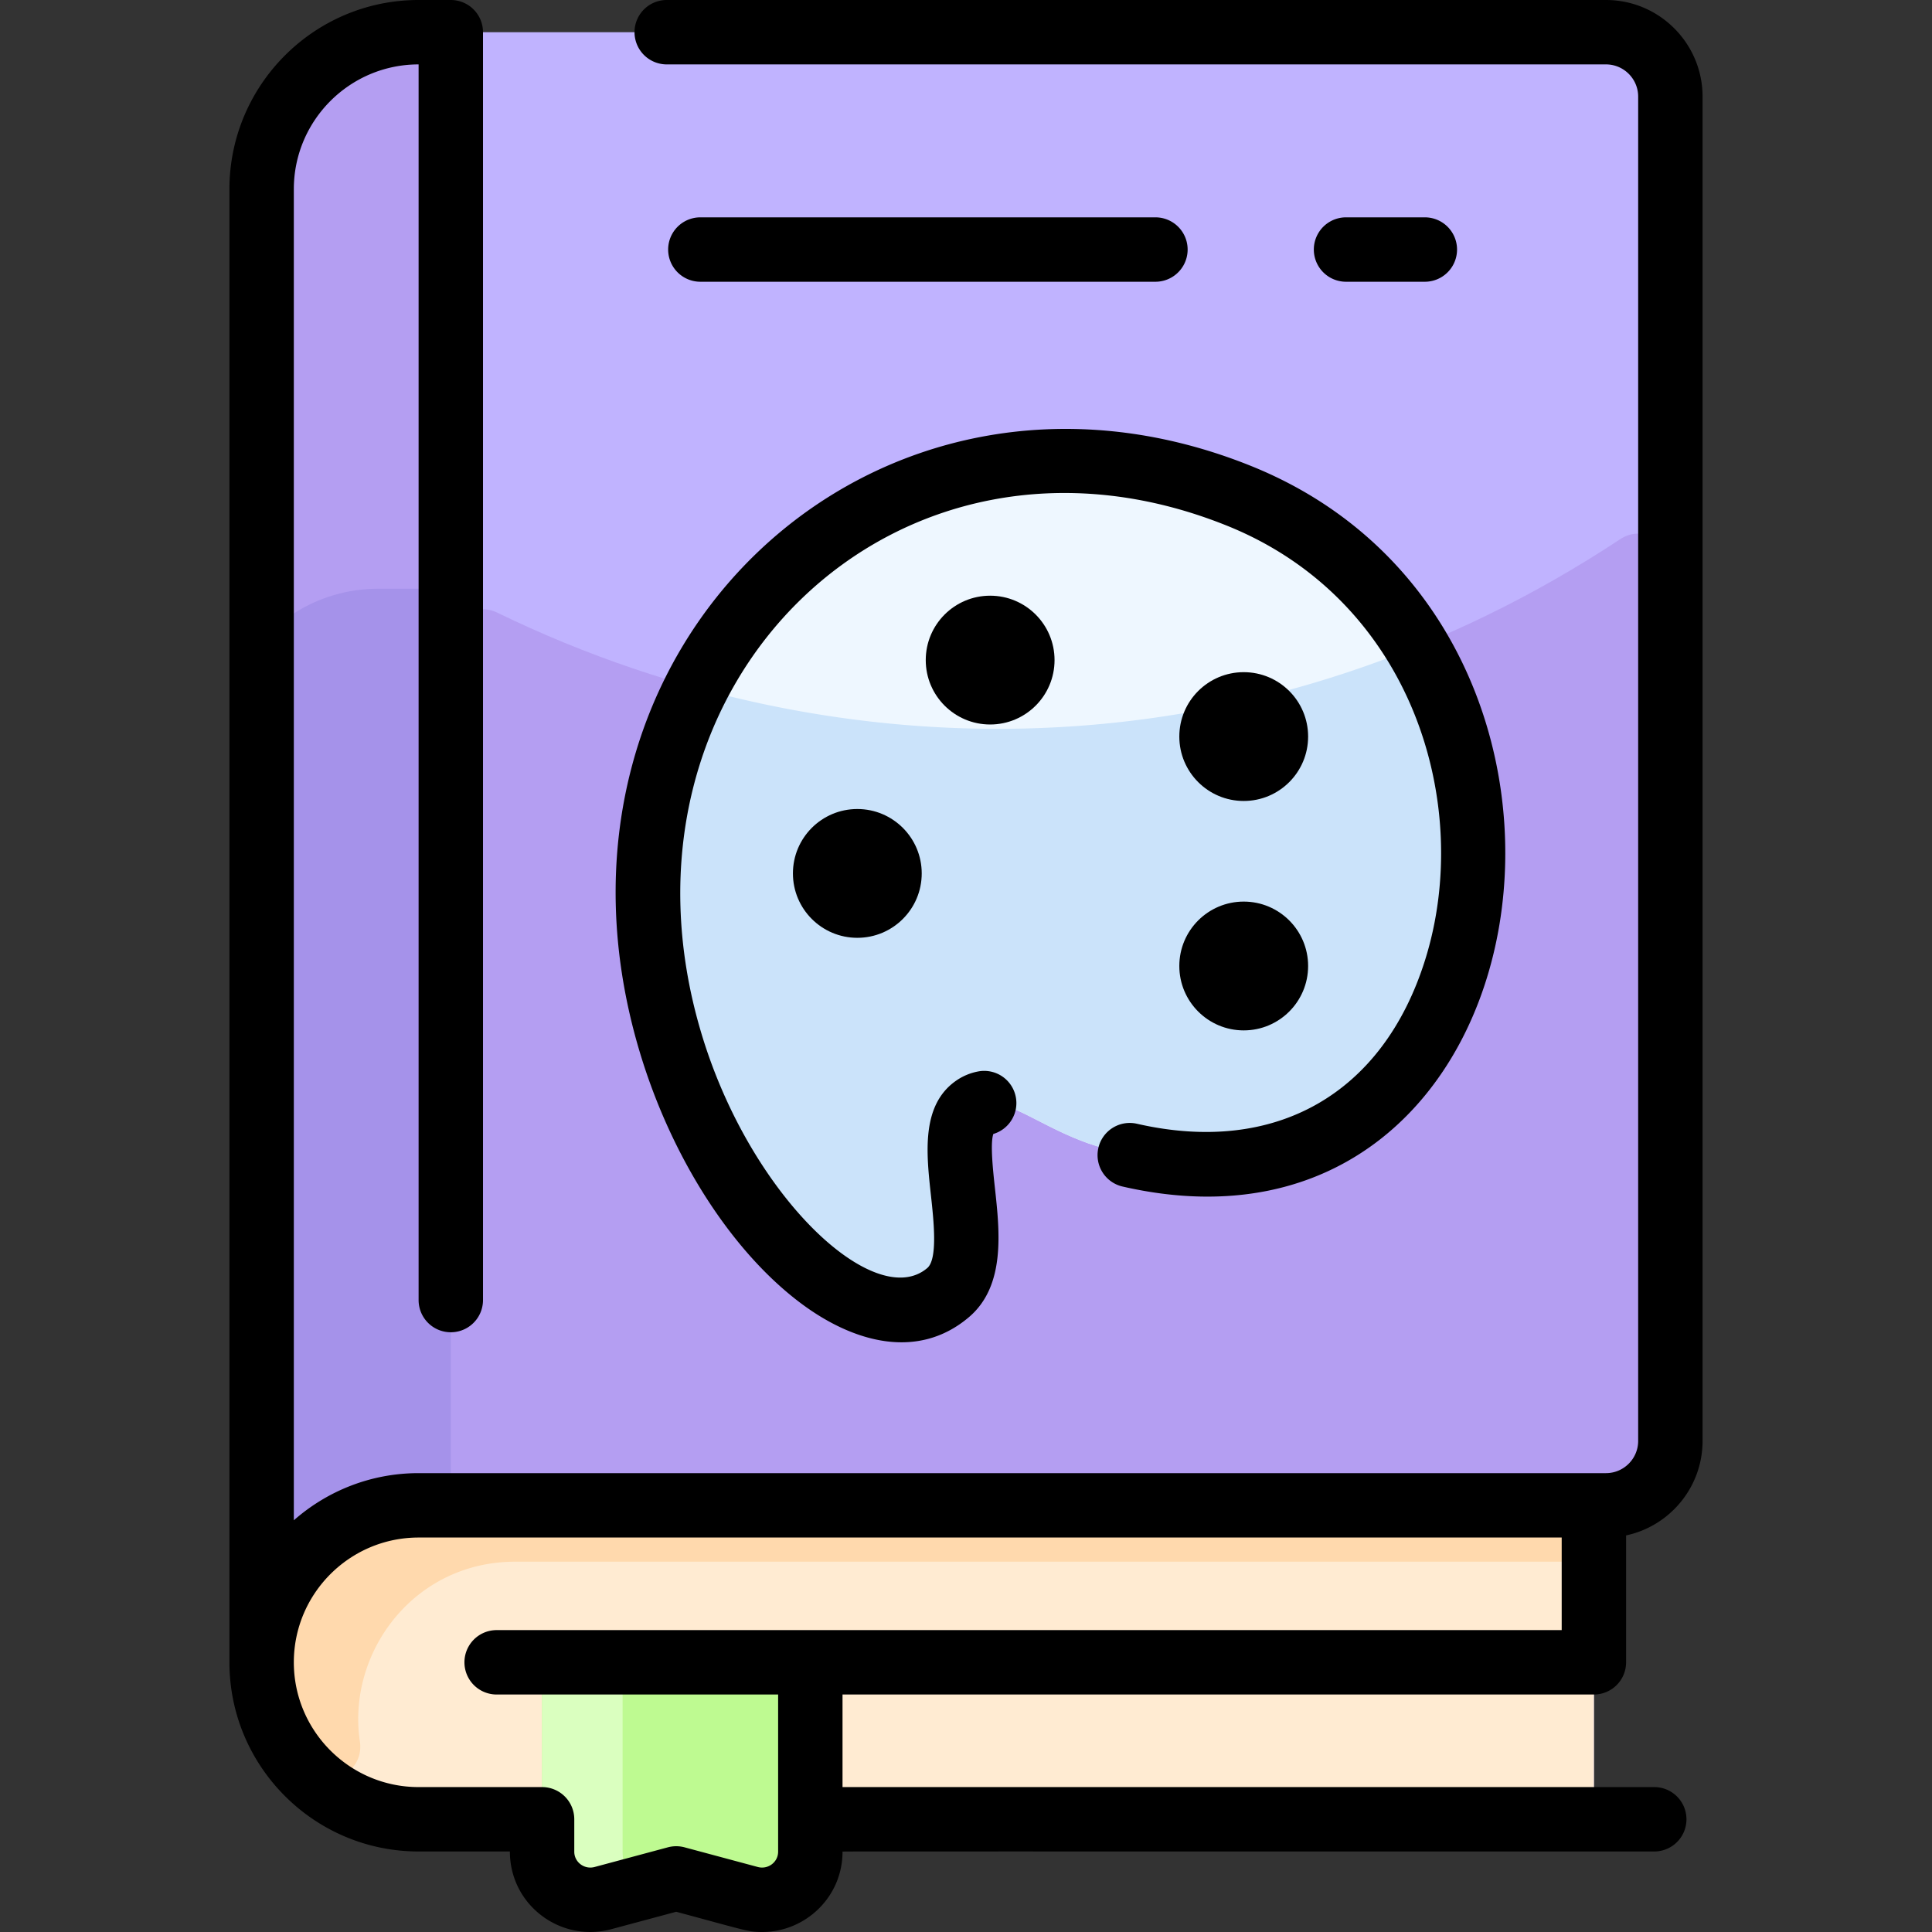 <svg xmlns="http://www.w3.org/2000/svg" version="1.1" xmlns:xlink="http://www.w3.org/1999/xlink" width="512" height="512" x="0" y="0" viewBox="0 0 480.005 480.005" style="enable-background:new 0 0 512 512" xml:space="preserve" class=""><rect x="0" y="0" width="480.005" height="480.005" fill="#333333" stroke="none"/><g><path fill="#c0b3ff" d="M399.002 8h-295c-21.54 0-39 17.46-39 39 0 51.53-.119 379.661.01 365.603C64.804 434.301 83.026 452 104.773 452h283.23a8 8 0 0 0 8-8v-70h3c8.84 0 16-7.16 16-16V24c-.001-8.84-7.16-16-16.001-16z" opacity="1" data-original="#c0b3ff" class=""></path><path fill="#b49ef2" d="M415.002 140.594V358c0 8.837-7.163 16-16 16h-287V159.385c0-5.912 6.182-9.778 11.499-7.193 88.233 42.898 192.425 39.04 279.097-18.271 5.319-3.517 12.404.296 12.404 6.673zM112.002 8v366h-8c-21.54 0-39 17.46-39 39V47c0-21.54 17.46-39 39-39z" opacity="1" data-original="#b49ef2"></path><path fill="#a592ea" d="M112.002 154.27V374h-8c-21.54 0-39 17.46-39 39V162.475c0-2.259.961-4.407 2.625-5.935 6.944-6.375 16.207-10.269 26.375-10.269h10a7.998 7.998 0 0 1 8 7.999z" opacity="1" data-original="#a592ea"></path><path fill="#ffebd2" d="M396.002 374v70a8 8 0 0 1-8 8h-283.23c-21.869 0-40.181-17.896-39.762-39.761C65.418 391.051 82.717 374 104.002 374z" opacity="1" data-original="#ffebd2"></path><path fill="#ffd9ad" d="M396.002 374v6a8 8 0 0 1-8 8h-260c-25.266 0-41.882 22.714-38.587 44.686 1.165 7.768-8.26 12.51-13.675 6.82C52.179 414.746 69.976 374 104.002 374z" opacity="1" data-original="#ffd9ad"></path><path fill="#befa91" d="M201.322 413v47.06c0 7.86-7.5 13.57-15.13 11.52l-18.19-4.89-18.19 4.89c-7.63 2.05-15.13-3.66-15.13-11.52V413z" opacity="1" data-original="#befa91"></path><path fill="#daffbf" d="M155.831 465.177c1.06 2.222-.277 4.86-2.654 5.498l-3.365.904c-7.63 2.05-15.13-3.66-15.13-11.52V413h20v47.06c0 1.85.415 3.58 1.149 5.117z" opacity="1" data-original="#daffbf"></path><path fill="#eef7ff" d="M307.872 123.2c-58.54-23.58-114.99 3.5-137.09 52.35-35.51 78.49 34.89 171.06 64.79 145.58 11.29-9.61-3.34-38.97 6.45-46 6.24-4.48 15.75 4.87 29.59 9.35 105 33.99 129.951-123.52 36.26-161.28z" opacity="1" data-original="#eef7ff"></path><path fill="#cbe3fa" d="M271.612 284.48c-13.84-4.48-23.35-13.83-29.59-9.35-9.79 7.03 4.84 36.39-6.45 46-29.801 25.395-99.373-66.141-65.48-144.041a7.999 7.999 0 0 1 9.285-4.558c55.457 13.956 113.002 10.796 166.154-9.314 3.811-1.442 8.133.183 9.956 3.827 29.39 58.743-4.192 143.228-83.875 117.436z" opacity="1" data-original="#cbe3fa"></path><path d="M396.002 421a8 8 0 0 0 8-8v-31.528c10.841-2.307 19-11.954 19-23.472V24c0-13.233-10.767-24-24-24H165.647a8 8 0 0 0 0 16h233.355c4.411 0 8 3.589 8 8v334c0 4.411-3.589 8-8 8h-295c-11.87 0-22.719 4.432-31 11.717V47c0-17.093 13.907-31 31-31v307a8 8 0 0 0 16 0V8a8 8 0 0 0-8-8h-8c-25.916 0-47 21.084-47 47v366c0 25.916 21.084 47 47 47h22.677c0 13.29 12.564 22.701 25.204 19.307l16.119-4.329c17.216 4.623 17.837 5.027 21.375 5.027 10.687 0 19.947-8.649 19.947-19.944 0-.1-9.616-.061 201.677-.061a8 8 0 0 0 0-16H209.325v-23zm-202.677 39.061c0 2.591-2.5 4.479-5.054 3.793l-18.194-4.886a8.001 8.001 0 0 0-4.15 0l-18.194 4.886c-2.562.686-5.054-1.208-5.054-3.793V452a8 8 0 0 0-8-8h-30.677c-17.093 0-31-13.907-31-31s13.907-31 31-31h284v23H123.39a8 8 0 0 0 0 16h69.936v39.061z" fill="#000000" opacity="1" data-original="#000000"></path><path d="M354.002 70a8 8 0 0 0 0-16h-19.581a8 8 0 0 0 0 16zM287.067 70a8 8 0 0 0 0-16H174.002a8 8 0 0 0 0 16zM158.984 261.501c7.843 26.067 22.742 49.315 39.853 62.189 13.31 10.014 29.349 14.243 41.921 3.532 9.089-7.738 7.617-21.205 6.434-32.025-.463-4.229-1.218-11.134-.394-13.467a8 8 0 0 0 5.588-9.125 7.995 7.995 0 0 0-9.322-6.41 14.12 14.12 0 0 0-5.703 2.433c-8.503 6.103-7.213 17.9-6.075 28.31.691 6.315 1.734 15.86-.902 18.104-12.86 10.956-43.801-17.349-56.078-58.15-26.109-86.771 48.613-159.29 130.577-126.266 46.148 18.595 61.248 69.453 49.185 107.878-10.471 33.355-37.232 48.57-71.595 40.693a8 8 0 0 0-9.585 6.011 8 8 0 0 0 6.011 9.585c107.237 24.577 131.853-138.756 31.965-179.007-93.061-37.496-182.196 44.958-151.88 145.715z" fill="#000000" opacity="1" data-original="#000000"></path><circle cx="213.002" cy="217" r="16" fill="#000000" opacity="1" data-original="#000000"></circle><circle cx="246.002" cy="164" r="16" fill="#000000" opacity="1" data-original="#000000"></circle><circle cx="309.002" cy="183" r="16" fill="#000000" opacity="1" data-original="#000000"></circle><circle cx="309.002" cy="240" r="16" fill="#000000" opacity="1" data-original="#000000"></circle></g></svg>